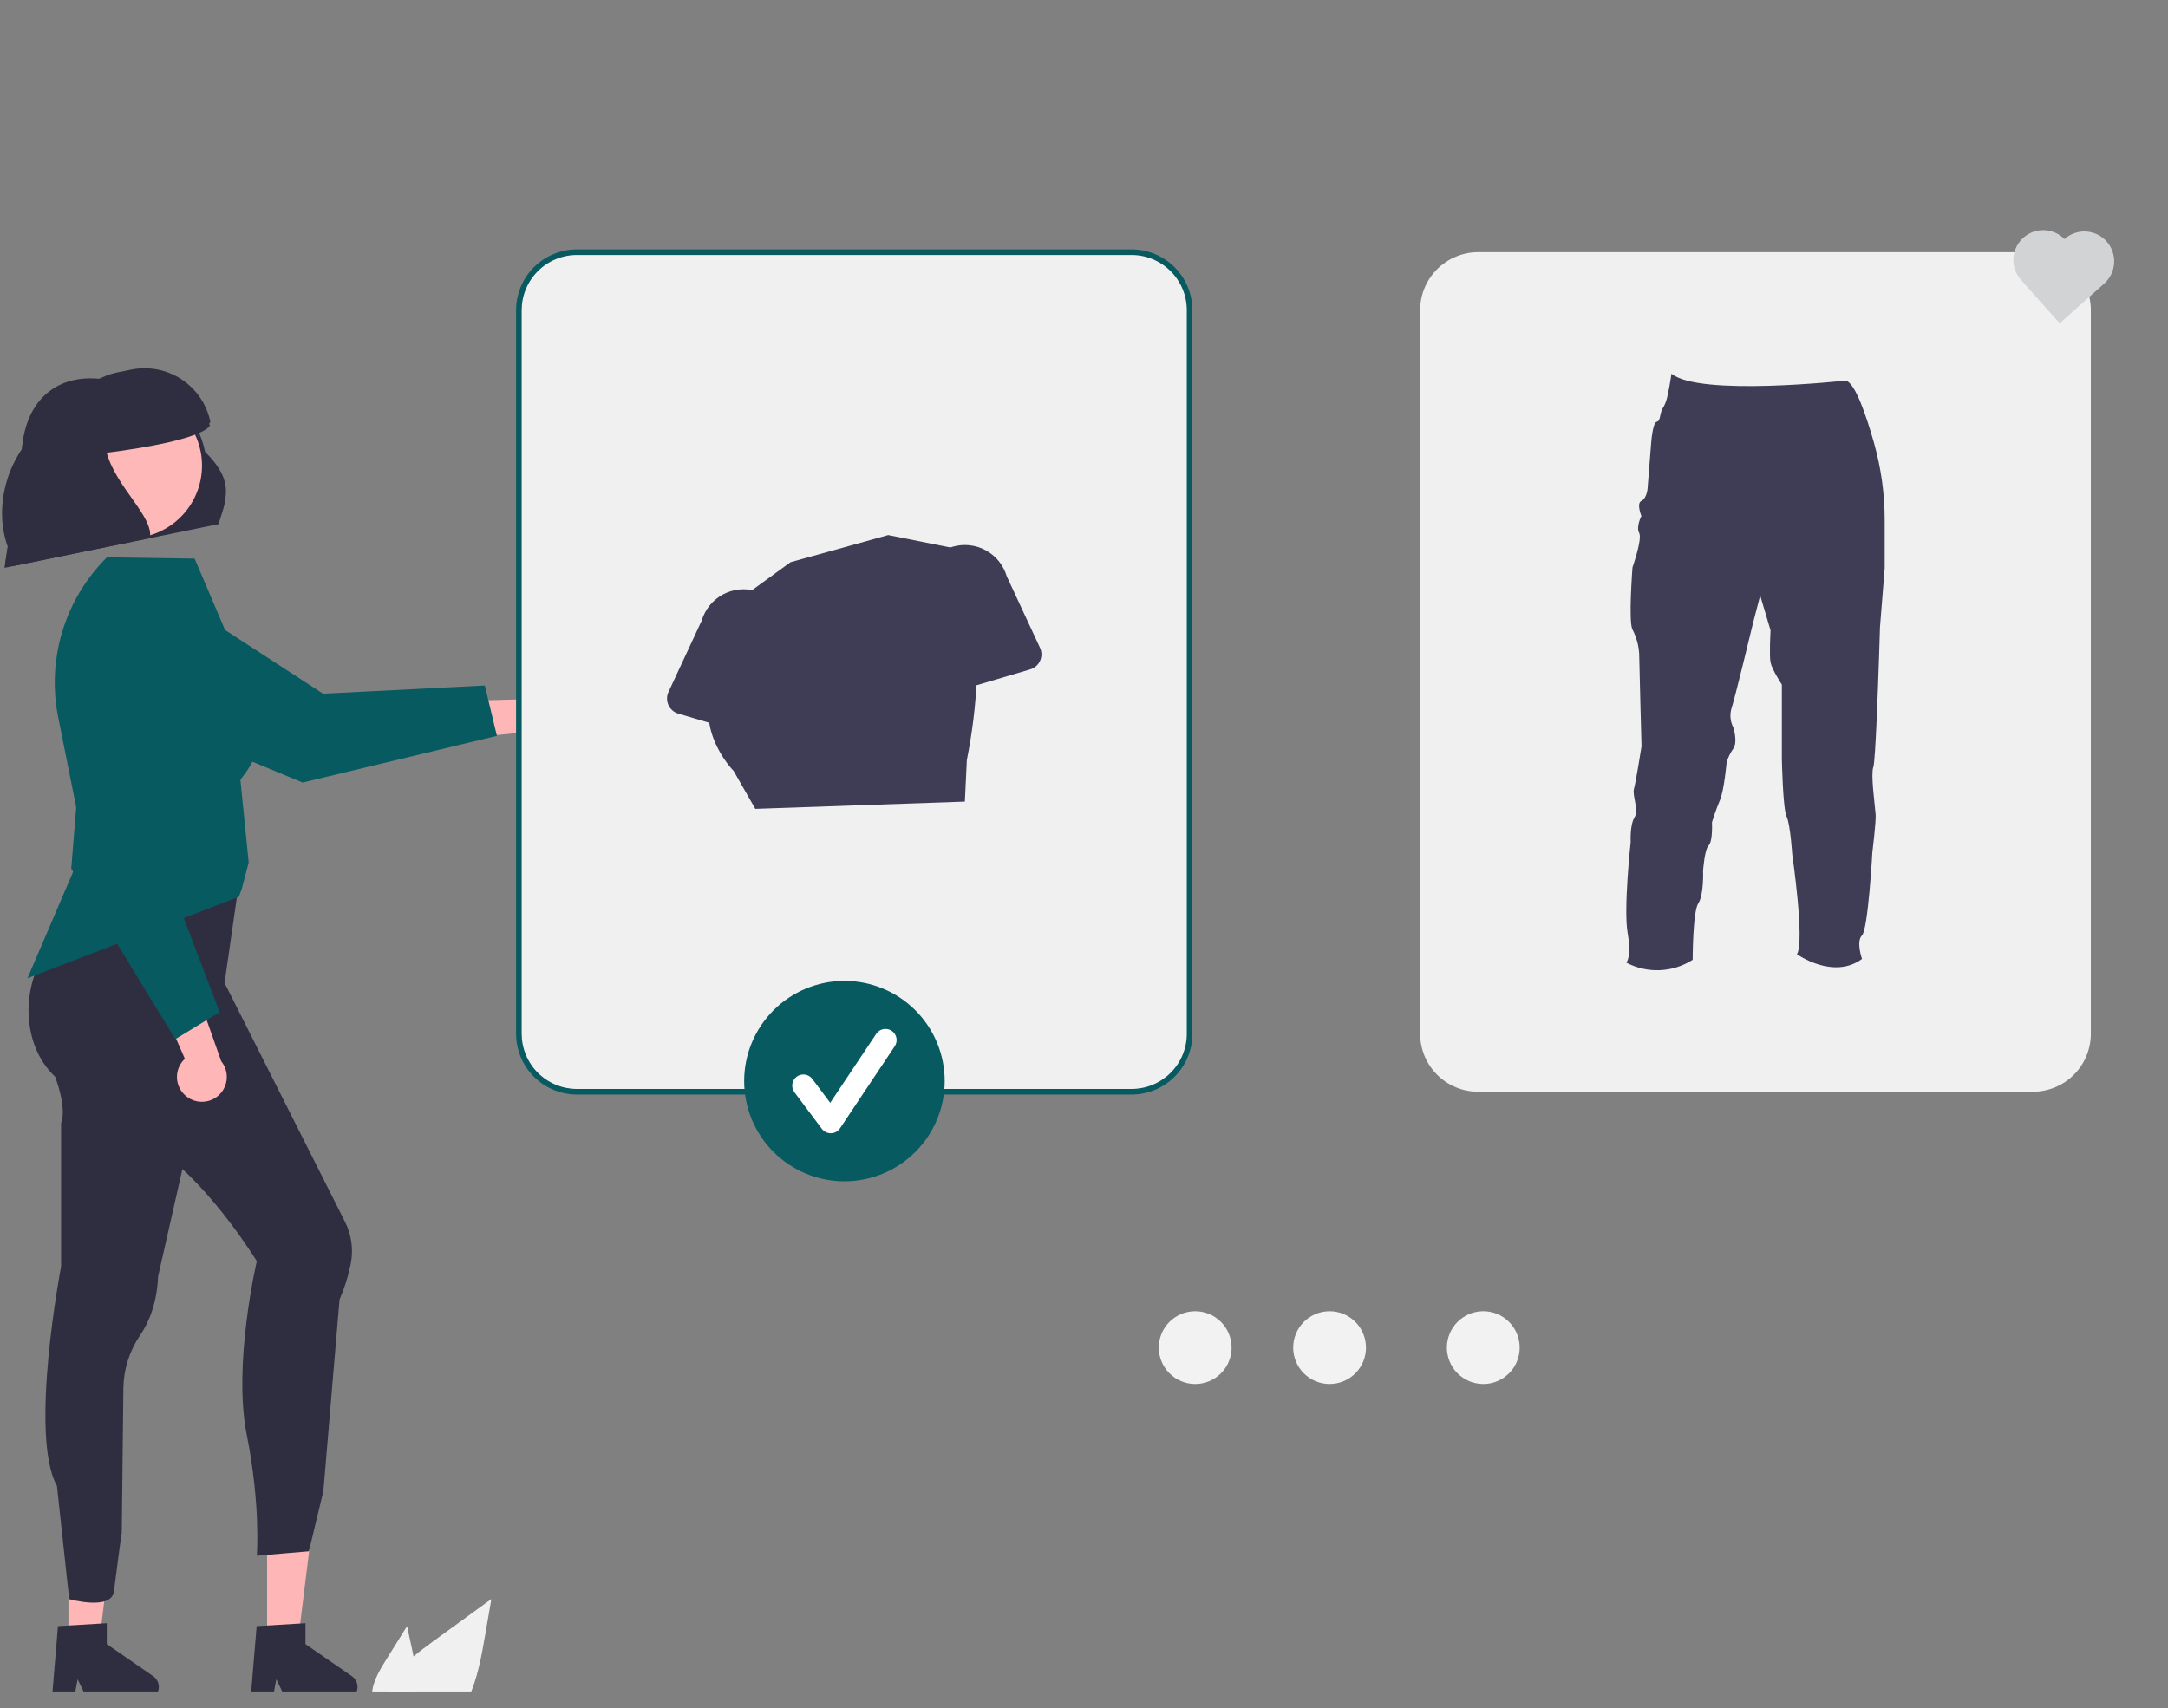 <svg xmlns="http://www.w3.org/2000/svg" xmlns:xlink="http://www.w3.org/1999/xlink" width="821" zoomAndPan="magnify" viewBox="0 0 615.75 485.25" height="647" preserveAspectRatio="xMidYMid meet" version="1.0"><rect x="0" y="0" width="615.75" height="485.25" fill="#808080" stroke="none"/><defs><clipPath id="0984c5cafe"><path d="M 71 461 L 102 461 L 102 480.508 L 71 480.508 Z M 71 461 " clip-rule="nonzero"/></clipPath><clipPath id="e3d196668b"><path d="M 14 461 L 46 461 L 46 480.508 L 14 480.508 Z M 14 461 " clip-rule="nonzero"/></clipPath><clipPath id="75cc100782"><path d="M 0.352 104 L 60 104 L 60 160 L 0.352 160 Z M 0.352 104 " clip-rule="nonzero"/></clipPath><clipPath id="d06b44cef0"><path d="M 0.352 105 L 60 105 L 60 161 L 0.352 161 Z M 0.352 105 " clip-rule="nonzero"/></clipPath><clipPath id="0f333ac1fb"><path d="M 108 454 L 140 454 L 140 480.508 L 108 480.508 Z M 108 454 " clip-rule="nonzero"/></clipPath><clipPath id="06d90fee34"><path d="M 105 461 L 119 461 L 119 480.508 L 105 480.508 Z M 105 461 " clip-rule="nonzero"/></clipPath></defs><path fill="#ffb6b6" d="M 157.695 210.984 C 157.273 211.281 156.824 211.523 156.352 211.723 C 155.875 211.918 155.387 212.062 154.879 212.152 C 154.375 212.242 153.863 212.273 153.352 212.25 C 152.836 212.23 152.332 212.152 151.836 212.02 C 151.34 211.883 150.863 211.699 150.406 211.461 C 149.953 211.223 149.527 210.941 149.133 210.609 C 148.738 210.277 148.387 209.91 148.074 209.5 C 147.762 209.094 147.496 208.656 147.281 208.191 L 122.418 210.707 L 128.441 199.203 L 151.125 198.578 C 151.527 198.422 151.938 198.305 152.359 198.227 C 152.781 198.148 153.207 198.105 153.633 198.102 C 154.062 198.102 154.488 198.137 154.91 198.211 C 155.336 198.289 155.746 198.398 156.148 198.551 C 156.551 198.699 156.934 198.887 157.305 199.105 C 157.672 199.328 158.016 199.578 158.34 199.859 C 158.66 200.145 158.957 200.453 159.223 200.789 C 159.488 201.129 159.723 201.484 159.922 201.863 C 160.121 202.242 160.289 202.637 160.418 203.047 C 160.547 203.457 160.637 203.875 160.691 204.301 C 160.742 204.727 160.758 205.152 160.73 205.578 C 160.707 206.008 160.645 206.43 160.543 206.848 C 160.441 207.266 160.301 207.668 160.125 208.059 C 159.949 208.453 159.742 208.824 159.496 209.176 C 159.254 209.531 158.98 209.859 158.68 210.164 C 158.375 210.465 158.047 210.742 157.695 210.984 Z M 157.695 210.984 " fill-opacity="1" fill-rule="nonzero"/><path fill="#065a60" d="M 85.957 222.305 L 31.176 199.609 C 30.641 199.387 30.117 199.141 29.605 198.863 C 29.094 198.59 28.598 198.293 28.113 197.969 C 27.633 197.648 27.164 197.301 26.719 196.934 C 26.27 196.562 25.84 196.176 25.43 195.766 C 25.02 195.352 24.629 194.922 24.262 194.477 C 23.895 194.027 23.551 193.559 23.227 193.078 C 22.906 192.594 22.605 192.098 22.332 191.586 C 22.059 191.074 21.812 190.551 21.59 190.016 C 21.367 189.477 21.172 188.934 21.004 188.375 C 20.836 187.82 20.695 187.258 20.582 186.691 C 20.469 186.121 20.383 185.547 20.324 184.969 C 20.27 184.395 20.242 183.812 20.238 183.234 C 20.238 182.652 20.27 182.074 20.324 181.496 C 20.383 180.918 20.465 180.348 20.578 179.777 C 20.691 179.207 20.832 178.645 21 178.09 C 21.168 177.535 21.363 176.988 21.586 176.453 C 21.832 175.852 22.113 175.27 22.426 174.703 C 22.738 174.133 23.082 173.582 23.453 173.055 C 23.824 172.523 24.227 172.012 24.656 171.527 C 25.082 171.039 25.539 170.578 26.016 170.141 C 26.496 169.703 27 169.297 27.523 168.914 C 28.047 168.531 28.59 168.18 29.152 167.855 C 29.715 167.535 30.293 167.246 30.891 166.984 C 31.484 166.727 32.09 166.5 32.711 166.309 C 33.332 166.117 33.957 165.961 34.594 165.836 C 35.23 165.715 35.875 165.625 36.52 165.574 C 37.168 165.52 37.812 165.504 38.461 165.52 C 39.109 165.539 39.758 165.594 40.398 165.684 C 41.043 165.77 41.676 165.895 42.305 166.055 C 42.934 166.215 43.551 166.406 44.16 166.633 C 44.77 166.859 45.363 167.117 45.941 167.41 C 46.52 167.703 47.082 168.023 47.625 168.379 L 91.762 197.066 L 137.699 194.742 L 141.137 209.043 Z M 85.957 222.305 " fill-opacity="1" fill-rule="nonzero"/><path fill="#ffb6b6" d="M 75.863 466.273 L 84.637 466.273 L 88.809 432.453 L 75.863 432.453 Z M 75.863 466.273 " fill-opacity="1" fill-rule="nonzero"/><g clip-path="url(#0984c5cafe)"><path fill="#2f2e41" d="M 72.895 461.949 L 86.758 461.121 L 86.758 467.059 L 99.941 476.16 C 100.266 476.387 100.551 476.656 100.789 476.969 C 101.027 477.285 101.211 477.629 101.34 478.004 C 101.469 478.379 101.535 478.762 101.543 479.156 C 101.551 479.555 101.492 479.938 101.375 480.316 C 101.258 480.695 101.082 481.043 100.855 481.367 C 100.625 481.688 100.352 481.965 100.031 482.199 C 99.715 482.434 99.367 482.613 98.988 482.738 C 98.613 482.859 98.227 482.922 97.832 482.922 L 81.324 482.922 L 78.48 477.047 L 77.371 482.922 L 71.145 482.922 Z M 72.895 461.949 " fill-opacity="1" fill-rule="nonzero"/></g><path fill="#ffb6b6" d="M 19.434 466.273 L 28.207 466.273 L 32.379 432.453 L 19.434 432.453 Z M 19.434 466.273 " fill-opacity="1" fill-rule="nonzero"/><g clip-path="url(#e3d196668b)"><path fill="#2f2e41" d="M 16.465 461.949 L 30.328 461.121 L 30.328 467.059 L 43.512 476.16 C 43.836 476.387 44.117 476.656 44.359 476.969 C 44.598 477.285 44.781 477.629 44.91 478.004 C 45.039 478.379 45.105 478.762 45.113 479.156 C 45.117 479.555 45.062 479.938 44.945 480.316 C 44.828 480.695 44.652 481.043 44.426 481.367 C 44.195 481.688 43.922 481.965 43.602 482.199 C 43.281 482.434 42.938 482.613 42.559 482.738 C 42.184 482.859 41.797 482.922 41.402 482.922 L 24.895 482.922 L 22.051 477.047 L 20.941 482.922 L 14.715 482.922 Z M 16.465 461.949 " fill-opacity="1" fill-rule="nonzero"/></g><path fill="#2f2e41" d="M 63.773 279.23 L 97.969 347.055 C 98.906 348.906 99.516 350.863 99.797 352.918 C 100.078 354.977 100.02 357.023 99.613 359.059 C 98.918 362.551 97.855 365.926 96.434 369.188 L 91.844 423.613 L 87.734 440.688 L 72.941 441.945 C 72.941 441.945 74.086 427.637 70.078 407.57 C 66.07 387.504 72.941 358.281 72.941 358.281 C 72.941 358.281 60.336 337.656 46.008 327.336 C 31.676 317.02 63.773 279.23 63.773 279.23 Z M 63.773 279.23 " fill-opacity="1" fill-rule="nonzero"/><path fill="#2f2e41" d="M 27.098 248.574 C 27.098 248.574 20.004 261.145 14.762 267.91 C 13.562 269.43 12.516 271.047 11.621 272.762 C 10.723 274.477 9.996 276.258 9.434 278.109 C 8.871 279.961 8.488 281.848 8.281 283.773 C 8.074 285.695 8.047 287.621 8.203 289.551 C 8.711 295.117 10.668 301.117 15.637 305.871 C 15.637 305.871 19.074 314.465 17.355 319.055 L 17.355 359.75 C 17.355 359.75 8.156 407.805 16.18 422.129 L 19.645 454.285 C 19.645 454.285 31.805 457.695 32.379 451.973 C 32.379 451.973 33.969 439.395 34.582 435.379 L 35.043 394.254 C 35.09 391.582 35.52 388.973 36.332 386.426 C 37.145 383.883 38.305 381.504 39.812 379.301 C 42.199 375.793 44.586 370.348 44.902 362.605 L 63.773 279.23 L 67.973 250.109 Z M 27.098 248.574 " fill-opacity="1" fill-rule="nonzero"/><path fill="#065a60" d="M 16.535 203.781 L 23.871 240.445 L 7.801 277.902 L 67.832 254.766 L 68.648 252.555 L 70.633 245.027 L 68.281 221.582 C 69.105 219.859 80.871 208.992 68.566 189.887 L 55.277 158.695 L 30.379 158.316 L 30.273 158.422 C 28.816 159.875 27.453 161.414 26.188 163.039 C 24.918 164.66 23.754 166.355 22.695 168.121 C 21.637 169.887 20.688 171.711 19.852 173.594 C 19.02 175.477 18.305 177.406 17.707 179.375 C 17.109 181.348 16.637 183.348 16.285 185.379 C 15.934 187.406 15.711 189.449 15.609 191.508 C 15.512 193.566 15.539 195.621 15.695 197.672 C 15.848 199.727 16.129 201.766 16.535 203.781 Z M 16.535 203.781 " fill-opacity="1" fill-rule="nonzero"/><path fill="#ffb6b6" d="M 53.043 311.547 C 52.633 311.238 52.262 310.887 51.93 310.496 C 51.598 310.105 51.309 309.684 51.07 309.227 C 50.828 308.773 50.641 308.301 50.504 307.805 C 50.367 307.309 50.285 306.805 50.262 306.289 C 50.234 305.777 50.266 305.266 50.352 304.762 C 50.438 304.254 50.578 303.762 50.773 303.289 C 50.965 302.812 51.211 302.363 51.5 301.941 C 51.793 301.516 52.129 301.133 52.508 300.781 L 42.473 277.902 L 55.273 280.098 L 62.836 301.488 C 63.105 301.82 63.344 302.176 63.551 302.551 C 63.754 302.93 63.926 303.32 64.059 303.727 C 64.195 304.137 64.289 304.551 64.348 304.977 C 64.406 305.402 64.426 305.828 64.406 306.258 C 64.387 306.688 64.328 307.109 64.23 307.527 C 64.137 307.945 64.004 308.352 63.832 308.746 C 63.66 309.137 63.457 309.512 63.219 309.871 C 62.98 310.227 62.711 310.559 62.41 310.867 C 62.113 311.172 61.785 311.449 61.438 311.699 C 61.086 311.949 60.719 312.164 60.328 312.344 C 59.941 312.523 59.539 312.668 59.121 312.777 C 58.707 312.887 58.285 312.953 57.855 312.984 C 57.43 313.016 57.004 313.008 56.574 312.961 C 56.148 312.918 55.73 312.832 55.32 312.707 C 54.906 312.586 54.512 312.426 54.129 312.23 C 53.746 312.035 53.387 311.809 53.043 311.547 Z M 53.043 311.547 " fill-opacity="1" fill-rule="nonzero"/><path fill="#065a60" d="M 20.234 246.773 L 25.008 187.684 C 25.059 187.105 25.133 186.531 25.234 185.961 C 25.34 185.391 25.473 184.824 25.629 184.266 C 25.789 183.707 25.977 183.16 26.188 182.621 C 26.402 182.082 26.641 181.551 26.906 181.035 C 27.172 180.52 27.461 180.016 27.773 179.531 C 28.09 179.043 28.426 178.57 28.785 178.117 C 29.148 177.66 29.527 177.223 29.934 176.809 C 30.336 176.391 30.758 175.992 31.199 175.617 C 31.641 175.242 32.102 174.887 32.578 174.555 C 33.055 174.227 33.547 173.918 34.055 173.637 C 34.562 173.355 35.082 173.098 35.613 172.863 C 36.145 172.633 36.688 172.43 37.238 172.25 C 37.793 172.07 38.352 171.922 38.918 171.797 C 39.484 171.672 40.059 171.578 40.633 171.512 C 41.211 171.441 41.789 171.402 42.371 171.395 C 42.949 171.383 43.527 171.398 44.109 171.445 C 44.754 171.5 45.395 171.586 46.031 171.707 C 46.668 171.832 47.297 171.988 47.918 172.18 C 48.539 172.371 49.145 172.598 49.738 172.855 C 50.336 173.113 50.914 173.402 51.477 173.723 C 52.039 174.047 52.582 174.398 53.109 174.777 C 53.633 175.16 54.137 175.57 54.613 176.008 C 55.094 176.441 55.547 176.902 55.977 177.391 C 56.406 177.879 56.809 178.387 57.18 178.914 C 57.555 179.445 57.898 179.996 58.211 180.562 C 58.523 181.133 58.805 181.715 59.051 182.312 C 59.301 182.914 59.516 183.523 59.699 184.145 C 59.879 184.77 60.027 185.398 60.141 186.039 C 60.25 186.676 60.328 187.32 60.371 187.965 C 60.414 188.613 60.418 189.262 60.391 189.906 C 60.359 190.555 60.297 191.199 60.195 191.84 C 60.098 192.48 59.961 193.113 59.793 193.742 L 46.043 244.547 L 62.367 287.535 L 49.809 295.199 Z M 20.234 246.773 " fill-opacity="1" fill-rule="nonzero"/><path fill="#2f2e41" d="M 1.445 160.203 L 62.215 147.781 C 63.891 142.199 67.094 137.074 58.246 128.359 C 58.074 127.531 57.867 126.715 57.617 125.906 C 57.371 125.098 57.086 124.301 56.762 123.52 C 56.434 122.738 56.074 121.977 55.676 121.23 C 55.277 120.484 54.848 119.758 54.379 119.055 C 53.91 118.348 53.41 117.668 52.879 117.012 C 52.348 116.355 51.781 115.723 51.191 115.121 C 50.598 114.52 49.977 113.945 49.328 113.402 C 48.68 112.859 48.008 112.348 47.309 111.871 C 46.613 111.391 45.895 110.949 45.152 110.539 C 44.414 110.129 43.656 109.754 42.879 109.418 C 42.102 109.082 41.312 108.781 40.508 108.52 C 39.703 108.262 38.887 108.039 38.062 107.855 C 37.238 107.672 36.402 107.531 35.562 107.426 C 34.727 107.324 33.883 107.262 33.035 107.242 C 32.191 107.219 31.348 107.238 30.504 107.297 C 29.66 107.355 28.82 107.453 27.984 107.594 C 14.035 106.355 6.199 116.266 6.242 129.566 Z M 1.445 160.203 " fill-opacity="1" fill-rule="nonzero"/><path fill="#ffb8b8" d="M 57.539 131.156 C 57.539 131.836 57.508 132.508 57.441 133.184 C 57.375 133.855 57.273 134.523 57.141 135.188 C 57.012 135.852 56.848 136.504 56.648 137.152 C 56.453 137.801 56.227 138.438 55.965 139.059 C 55.707 139.684 55.418 140.297 55.102 140.891 C 54.781 141.488 54.434 142.07 54.059 142.629 C 53.684 143.191 53.281 143.734 52.852 144.258 C 52.422 144.781 51.969 145.281 51.488 145.762 C 51.012 146.238 50.508 146.691 49.988 147.121 C 49.465 147.551 48.922 147.953 48.359 148.328 C 47.797 148.703 47.215 149.051 46.621 149.371 C 46.023 149.688 45.414 149.977 44.789 150.238 C 44.164 150.496 43.527 150.723 42.879 150.918 C 42.23 151.117 41.574 151.281 40.91 151.41 C 40.25 151.543 39.582 151.645 38.906 151.711 C 38.234 151.777 37.559 151.809 36.883 151.809 C 36.207 151.809 35.531 151.777 34.859 151.711 C 34.184 151.645 33.516 151.543 32.852 151.41 C 32.188 151.281 31.531 151.117 30.887 150.918 C 30.238 150.723 29.602 150.496 28.977 150.238 C 28.352 149.977 27.742 149.688 27.145 149.371 C 26.547 149.051 25.969 148.703 25.406 148.328 C 24.844 147.953 24.301 147.551 23.777 147.121 C 23.254 146.691 22.754 146.238 22.277 145.762 C 21.797 145.281 21.344 144.781 20.914 144.258 C 20.484 143.734 20.082 143.191 19.707 142.629 C 19.332 142.07 18.984 141.488 18.664 140.891 C 18.344 140.297 18.055 139.684 17.797 139.059 C 17.539 138.438 17.312 137.801 17.113 137.152 C 16.918 136.504 16.754 135.852 16.621 135.188 C 16.488 134.523 16.391 133.855 16.324 133.184 C 16.258 132.508 16.227 131.836 16.227 131.156 C 16.227 130.48 16.258 129.805 16.324 129.133 C 16.391 128.461 16.488 127.793 16.621 127.129 C 16.754 126.465 16.918 125.809 17.113 125.164 C 17.312 124.516 17.539 123.879 17.797 123.254 C 18.055 122.629 18.344 122.02 18.664 121.422 C 18.984 120.828 19.332 120.246 19.707 119.684 C 20.082 119.121 20.484 118.578 20.914 118.055 C 21.344 117.535 21.797 117.035 22.277 116.555 C 22.754 116.078 23.254 115.625 23.777 115.195 C 24.301 114.766 24.844 114.363 25.406 113.988 C 25.969 113.609 26.547 113.262 27.145 112.945 C 27.742 112.625 28.352 112.336 28.977 112.078 C 29.602 111.82 30.238 111.594 30.887 111.395 C 31.531 111.199 32.188 111.035 32.852 110.902 C 33.516 110.77 34.184 110.672 34.859 110.605 C 35.531 110.539 36.207 110.508 36.883 110.508 C 37.559 110.508 38.234 110.539 38.906 110.605 C 39.582 110.672 40.25 110.77 40.91 110.902 C 41.574 111.035 42.23 111.199 42.879 111.395 C 43.527 111.594 44.164 111.82 44.789 112.078 C 45.414 112.336 46.023 112.625 46.621 112.945 C 47.215 113.262 47.797 113.609 48.359 113.988 C 48.922 114.363 49.465 114.766 49.988 115.195 C 50.508 115.625 51.012 116.078 51.488 116.555 C 51.969 117.035 52.422 117.535 52.852 118.055 C 53.281 118.578 53.684 119.121 54.059 119.684 C 54.434 120.246 54.781 120.828 55.102 121.422 C 55.418 122.02 55.707 122.629 55.965 123.254 C 56.227 123.879 56.453 124.516 56.648 125.164 C 56.848 125.809 57.012 126.465 57.141 127.129 C 57.273 127.793 57.375 128.461 57.441 129.133 C 57.508 129.805 57.539 130.48 57.539 131.156 Z M 57.539 131.156 " fill-opacity="1" fill-rule="nonzero"/><g clip-path="url(#75cc100782)"><path fill="#2f2e41" d="M 21.309 113.879 C 22.703 111.793 24.441 110.051 26.527 108.652 C 28.609 107.254 30.879 106.305 33.34 105.805 L 37.234 105.008 C 37.848 104.883 38.465 104.789 39.086 104.727 C 39.707 104.66 40.332 104.625 40.957 104.625 C 41.582 104.621 42.207 104.648 42.828 104.707 C 43.449 104.762 44.07 104.852 44.684 104.969 C 45.297 105.09 45.902 105.238 46.5 105.414 C 47.102 105.594 47.691 105.801 48.27 106.035 C 48.848 106.273 49.414 106.535 49.965 106.828 C 50.52 107.121 51.055 107.438 51.578 107.781 C 52.098 108.125 52.602 108.496 53.086 108.891 C 53.574 109.285 54.039 109.699 54.48 110.141 C 54.926 110.578 55.348 111.039 55.746 111.52 C 56.145 112 56.52 112.5 56.871 113.02 C 57.223 113.535 57.543 114.07 57.844 114.621 C 58.141 115.168 58.41 115.73 58.652 116.309 C 58.895 116.883 59.109 117.469 59.293 118.066 C 59.477 118.664 59.633 119.27 59.758 119.883 C 56.957 123.527 40.363 126.285 30.469 127.492 C 33.238 137.484 43.891 145.684 42.738 151.762 L 3.781 159.723 L 2.988 155.828 C -3.848 139.398 5.684 122.578 21.309 113.879 Z M 21.309 113.879 " fill-opacity="1" fill-rule="nonzero"/></g><path fill="#2f2e41" d="M 1.277 161.312 L 62.047 148.891 C 63.723 143.312 66.926 138.188 58.078 129.473 C 57.906 128.645 57.699 127.824 57.449 127.016 C 57.203 126.207 56.914 125.414 56.59 124.633 C 56.266 123.852 55.906 123.086 55.508 122.34 C 55.109 121.594 54.68 120.871 54.211 120.164 C 53.742 119.461 53.242 118.777 52.711 118.121 C 52.176 117.465 51.613 116.836 51.02 116.234 C 50.43 115.629 49.809 115.059 49.16 114.516 C 48.512 113.973 47.836 113.461 47.141 112.98 C 46.441 112.504 45.723 112.059 44.984 111.648 C 44.242 111.238 43.484 110.867 42.711 110.531 C 41.934 110.191 41.145 109.895 40.34 109.633 C 39.535 109.371 38.719 109.148 37.895 108.969 C 37.066 108.785 36.234 108.641 35.395 108.539 C 34.555 108.438 33.715 108.375 32.867 108.352 C 32.023 108.328 31.176 108.348 30.332 108.406 C 29.488 108.469 28.652 108.566 27.816 108.707 C 13.867 107.465 6.031 117.375 6.07 130.68 Z M 1.277 161.312 " fill-opacity="1" fill-rule="nonzero"/><path fill="#ffb8b8" d="M 57.371 132.27 C 57.371 132.945 57.336 133.621 57.27 134.293 C 57.203 134.965 57.105 135.633 56.973 136.297 C 56.84 136.961 56.676 137.617 56.48 138.266 C 56.285 138.91 56.059 139.547 55.797 140.172 C 55.539 140.797 55.25 141.406 54.93 142.004 C 54.613 142.602 54.266 143.18 53.891 143.742 C 53.512 144.305 53.109 144.848 52.68 145.371 C 52.254 145.895 51.797 146.395 51.32 146.871 C 50.84 147.352 50.34 147.805 49.816 148.234 C 49.297 148.66 48.754 149.062 48.191 149.441 C 47.629 149.816 47.047 150.164 46.449 150.48 C 45.855 150.801 45.242 151.09 44.617 151.348 C 43.992 151.605 43.355 151.836 42.711 152.031 C 42.062 152.227 41.406 152.391 40.742 152.523 C 40.078 152.656 39.41 152.754 38.738 152.82 C 38.066 152.887 37.391 152.922 36.715 152.922 C 36.035 152.922 35.363 152.887 34.688 152.82 C 34.016 152.754 33.348 152.656 32.684 152.523 C 32.02 152.391 31.363 152.227 30.719 152.031 C 30.07 151.836 29.434 151.605 28.809 151.348 C 28.184 151.09 27.574 150.801 26.977 150.48 C 26.379 150.164 25.801 149.816 25.238 149.441 C 24.676 149.062 24.133 148.66 23.609 148.234 C 23.086 147.805 22.586 147.352 22.105 146.871 C 21.629 146.395 21.176 145.895 20.746 145.371 C 20.316 144.848 19.914 144.305 19.539 143.742 C 19.164 143.18 18.816 142.602 18.496 142.004 C 18.176 141.406 17.887 140.797 17.629 140.172 C 17.371 139.547 17.141 138.91 16.945 138.266 C 16.75 137.617 16.586 136.961 16.453 136.297 C 16.32 135.633 16.223 134.965 16.156 134.293 C 16.09 133.621 16.059 132.945 16.059 132.27 C 16.059 131.594 16.09 130.918 16.156 130.246 C 16.223 129.57 16.32 128.902 16.453 128.238 C 16.586 127.578 16.75 126.922 16.945 126.273 C 17.141 125.629 17.371 124.992 17.629 124.367 C 17.887 123.742 18.176 123.129 18.496 122.535 C 18.816 121.938 19.164 121.359 19.539 120.797 C 19.914 120.234 20.316 119.691 20.746 119.168 C 21.176 118.645 21.629 118.145 22.105 117.668 C 22.586 117.188 23.086 116.734 23.609 116.305 C 24.133 115.875 24.676 115.473 25.238 115.098 C 25.801 114.723 26.379 114.375 26.977 114.055 C 27.574 113.738 28.184 113.449 28.809 113.191 C 29.434 112.93 30.07 112.703 30.719 112.508 C 31.363 112.312 32.02 112.148 32.684 112.016 C 33.348 111.883 34.016 111.785 34.688 111.719 C 35.363 111.652 36.035 111.617 36.715 111.617 C 37.391 111.617 38.066 111.652 38.738 111.719 C 39.41 111.785 40.078 111.883 40.742 112.016 C 41.406 112.148 42.062 112.312 42.711 112.508 C 43.355 112.703 43.992 112.93 44.617 113.191 C 45.242 113.449 45.855 113.738 46.449 114.055 C 47.047 114.375 47.629 114.723 48.191 115.098 C 48.754 115.473 49.297 115.875 49.816 116.305 C 50.34 116.734 50.84 117.188 51.32 117.668 C 51.797 118.145 52.254 118.645 52.68 119.168 C 53.109 119.691 53.512 120.234 53.891 120.797 C 54.266 121.359 54.613 121.938 54.93 122.535 C 55.25 123.129 55.539 123.742 55.797 124.367 C 56.059 124.992 56.285 125.629 56.48 126.273 C 56.676 126.922 56.84 127.578 56.973 128.238 C 57.105 128.902 57.203 129.57 57.27 130.246 C 57.336 130.918 57.371 131.594 57.371 132.27 Z M 57.371 132.27 " fill-opacity="1" fill-rule="nonzero"/><g clip-path="url(#d06b44cef0)"><path fill="#2f2e41" d="M 21.141 114.992 C 22.535 112.906 24.273 111.164 26.355 109.766 C 28.441 108.367 30.711 107.418 33.172 106.918 L 37.066 106.121 C 37.68 105.996 38.297 105.902 38.918 105.836 C 39.539 105.773 40.164 105.738 40.789 105.734 C 41.414 105.73 42.039 105.758 42.66 105.816 C 43.281 105.875 43.898 105.961 44.516 106.082 C 45.129 106.199 45.734 106.348 46.332 106.527 C 46.934 106.703 47.52 106.914 48.102 107.148 C 48.68 107.383 49.246 107.648 49.797 107.941 C 50.352 108.23 50.887 108.551 51.41 108.895 C 51.93 109.238 52.434 109.605 52.918 110 C 53.406 110.395 53.871 110.812 54.312 111.25 C 54.758 111.691 55.18 112.152 55.578 112.633 C 55.977 113.113 56.352 113.613 56.703 114.129 C 57.051 114.648 57.375 115.18 57.676 115.73 C 57.973 116.281 58.242 116.844 58.484 117.418 C 58.727 117.996 58.938 118.582 59.125 119.18 C 59.309 119.777 59.465 120.379 59.59 120.992 C 56.789 124.637 40.195 127.398 30.301 128.602 C 33.07 138.594 43.723 146.797 42.57 152.871 L 3.613 160.836 L 2.816 156.941 C -4.016 140.508 5.516 123.691 21.141 114.992 Z M 21.141 114.992 " fill-opacity="1" fill-rule="nonzero"/></g><path fill="#f0f0f0" d="M 321.402 310.145 L 163.84 310.145 C 163.301 310.145 162.762 310.117 162.227 310.066 C 161.691 310.012 161.156 309.934 160.629 309.824 C 160.098 309.719 159.578 309.59 159.062 309.434 C 158.547 309.277 158.039 309.094 157.539 308.887 C 157.043 308.68 156.555 308.449 156.082 308.195 C 155.605 307.941 155.145 307.664 154.695 307.367 C 154.246 307.066 153.816 306.746 153.398 306.402 C 152.98 306.062 152.582 305.699 152.203 305.32 C 151.82 304.938 151.457 304.539 151.117 304.121 C 150.773 303.707 150.453 303.273 150.152 302.824 C 149.855 302.379 149.578 301.914 149.324 301.441 C 149.07 300.965 148.84 300.477 148.633 299.98 C 148.426 299.484 148.242 298.977 148.086 298.461 C 147.93 297.945 147.797 297.422 147.691 296.895 C 147.586 296.367 147.508 295.832 147.453 295.297 C 147.402 294.762 147.375 294.223 147.375 293.684 L 147.375 88.102 C 147.375 87.562 147.402 87.027 147.453 86.488 C 147.508 85.953 147.586 85.422 147.691 84.891 C 147.797 84.363 147.93 83.844 148.086 83.328 C 148.242 82.812 148.426 82.305 148.633 81.805 C 148.84 81.309 149.07 80.82 149.324 80.348 C 149.578 79.871 149.855 79.41 150.152 78.961 C 150.453 78.516 150.773 78.082 151.117 77.664 C 151.457 77.25 151.82 76.848 152.203 76.469 C 152.582 76.086 152.98 75.727 153.398 75.383 C 153.816 75.043 154.246 74.723 154.695 74.422 C 155.145 74.121 155.605 73.844 156.082 73.59 C 156.555 73.336 157.043 73.105 157.543 72.898 C 158.039 72.691 158.547 72.512 159.062 72.355 C 159.578 72.199 160.102 72.066 160.629 71.961 C 161.156 71.855 161.691 71.777 162.227 71.723 C 162.762 71.668 163.301 71.641 163.84 71.641 L 321.402 71.641 C 321.941 71.641 322.477 71.668 323.016 71.723 C 323.551 71.777 324.082 71.855 324.613 71.961 C 325.141 72.066 325.664 72.199 326.18 72.355 C 326.695 72.512 327.199 72.691 327.699 72.898 C 328.195 73.105 328.684 73.336 329.16 73.59 C 329.633 73.844 330.098 74.121 330.543 74.422 C 330.992 74.723 331.426 75.043 331.84 75.383 C 332.258 75.727 332.656 76.086 333.039 76.469 C 333.418 76.848 333.781 77.25 334.125 77.664 C 334.465 78.082 334.785 78.516 335.086 78.961 C 335.387 79.41 335.664 79.871 335.918 80.348 C 336.172 80.82 336.402 81.309 336.609 81.805 C 336.816 82.305 336.996 82.812 337.152 83.328 C 337.309 83.844 337.441 84.363 337.547 84.891 C 337.652 85.422 337.73 85.953 337.785 86.488 C 337.84 87.027 337.867 87.562 337.867 88.102 L 337.867 293.684 C 337.867 294.223 337.84 294.762 337.785 295.297 C 337.73 295.832 337.652 296.367 337.547 296.895 C 337.441 297.422 337.309 297.945 337.152 298.461 C 336.996 298.977 336.816 299.484 336.609 299.98 C 336.402 300.477 336.172 300.965 335.918 301.441 C 335.664 301.914 335.387 302.379 335.086 302.824 C 334.785 303.273 334.465 303.707 334.125 304.121 C 333.781 304.539 333.418 304.938 333.039 305.32 C 332.656 305.699 332.258 306.062 331.84 306.402 C 331.426 306.746 330.992 307.066 330.543 307.367 C 330.098 307.664 329.633 307.941 329.16 308.195 C 328.684 308.449 328.195 308.68 327.699 308.887 C 327.199 309.094 326.695 309.277 326.18 309.434 C 325.664 309.59 325.141 309.719 324.613 309.824 C 324.082 309.934 323.551 310.012 323.016 310.066 C 322.477 310.117 321.941 310.145 321.402 310.145 Z M 321.402 310.145 " fill-opacity="1" fill-rule="nonzero"/><path fill="#065a60" d="M 321.402 310.941 L 163.84 310.941 C 163.273 310.941 162.711 310.91 162.148 310.855 C 161.586 310.801 161.027 310.715 160.473 310.605 C 159.918 310.496 159.371 310.355 158.832 310.191 C 158.289 310.027 157.758 309.836 157.238 309.621 C 156.715 309.406 156.203 309.164 155.707 308.898 C 155.207 308.629 154.723 308.34 154.254 308.027 C 153.785 307.711 153.332 307.375 152.895 307.016 C 152.457 306.66 152.039 306.281 151.641 305.879 C 151.238 305.48 150.859 305.062 150.504 304.625 C 150.145 304.188 149.809 303.734 149.492 303.266 C 149.18 302.797 148.891 302.312 148.621 301.812 C 148.355 301.316 148.113 300.805 147.898 300.285 C 147.68 299.762 147.492 299.23 147.324 298.691 C 147.16 298.148 147.023 297.602 146.914 297.051 C 146.801 296.496 146.719 295.938 146.664 295.375 C 146.605 294.812 146.578 294.25 146.578 293.684 L 146.578 88.102 C 146.578 87.539 146.605 86.973 146.664 86.41 C 146.719 85.852 146.801 85.293 146.914 84.738 C 147.023 84.184 147.16 83.637 147.324 83.098 C 147.492 82.555 147.68 82.023 147.898 81.504 C 148.113 80.98 148.355 80.469 148.621 79.973 C 148.891 79.473 149.18 78.988 149.492 78.52 C 149.809 78.051 150.145 77.598 150.504 77.16 C 150.859 76.723 151.238 76.305 151.641 75.906 C 152.039 75.508 152.457 75.129 152.895 74.77 C 153.332 74.41 153.785 74.074 154.254 73.762 C 154.723 73.445 155.207 73.156 155.707 72.891 C 156.203 72.625 156.715 72.383 157.238 72.164 C 157.758 71.949 158.289 71.758 158.832 71.594 C 159.371 71.43 159.918 71.293 160.473 71.18 C 161.027 71.07 161.586 70.988 162.148 70.93 C 162.711 70.875 163.273 70.848 163.84 70.848 L 321.402 70.848 C 321.965 70.848 322.531 70.875 323.094 70.93 C 323.652 70.988 324.211 71.07 324.766 71.18 C 325.32 71.293 325.867 71.43 326.41 71.594 C 326.949 71.758 327.48 71.949 328.004 72.164 C 328.523 72.383 329.035 72.625 329.535 72.891 C 330.031 73.156 330.516 73.445 330.984 73.762 C 331.457 74.074 331.91 74.41 332.344 74.77 C 332.781 75.129 333.199 75.508 333.602 75.906 C 334 76.305 334.379 76.723 334.738 77.16 C 335.098 77.598 335.434 78.051 335.746 78.52 C 336.062 78.988 336.352 79.473 336.617 79.973 C 336.883 80.469 337.125 80.98 337.344 81.504 C 337.559 82.023 337.75 82.555 337.914 83.094 C 338.078 83.637 338.215 84.184 338.328 84.738 C 338.438 85.293 338.52 85.852 338.578 86.41 C 338.633 86.973 338.66 87.539 338.66 88.102 L 338.66 293.684 C 338.66 294.25 338.633 294.812 338.578 295.375 C 338.52 295.938 338.438 296.496 338.328 297.051 C 338.215 297.602 338.078 298.148 337.914 298.691 C 337.75 299.23 337.559 299.762 337.344 300.285 C 337.125 300.805 336.883 301.316 336.617 301.812 C 336.352 302.312 336.062 302.797 335.746 303.266 C 335.434 303.734 335.098 304.188 334.738 304.625 C 334.379 305.062 334 305.48 333.602 305.879 C 333.199 306.281 332.781 306.66 332.348 307.016 C 331.91 307.375 331.457 307.711 330.984 308.027 C 330.516 308.34 330.031 308.629 329.535 308.898 C 329.035 309.164 328.523 309.406 328.004 309.621 C 327.48 309.84 326.949 310.027 326.41 310.191 C 325.867 310.355 325.32 310.496 324.766 310.605 C 324.211 310.715 323.656 310.801 323.094 310.855 C 322.531 310.91 321.965 310.941 321.402 310.941 Z M 163.84 72.438 C 162.812 72.438 161.793 72.539 160.785 72.742 C 159.773 72.941 158.797 73.238 157.844 73.633 C 156.895 74.027 155.992 74.512 155.137 75.082 C 154.281 75.652 153.492 76.305 152.766 77.031 C 152.035 77.758 151.387 78.547 150.816 79.402 C 150.242 80.258 149.762 81.16 149.367 82.109 C 148.973 83.059 148.676 84.039 148.473 85.047 C 148.27 86.055 148.172 87.074 148.168 88.102 L 148.168 293.684 C 148.172 294.711 148.27 295.73 148.473 296.738 C 148.676 297.746 148.973 298.727 149.367 299.676 C 149.762 300.625 150.242 301.527 150.816 302.383 C 151.387 303.238 152.035 304.027 152.766 304.758 C 153.492 305.484 154.281 306.133 155.137 306.703 C 155.992 307.277 156.895 307.758 157.844 308.152 C 158.797 308.547 159.773 308.844 160.785 309.047 C 161.793 309.246 162.812 309.348 163.84 309.352 L 321.402 309.352 C 322.43 309.348 323.449 309.246 324.457 309.047 C 325.465 308.844 326.445 308.547 327.395 308.152 C 328.344 307.758 329.246 307.277 330.102 306.703 C 330.957 306.133 331.75 305.484 332.477 304.758 C 333.203 304.031 333.852 303.238 334.426 302.383 C 334.996 301.527 335.48 300.625 335.875 299.676 C 336.27 298.727 336.566 297.746 336.766 296.738 C 336.969 295.73 337.07 294.711 337.07 293.684 L 337.07 88.102 C 337.07 87.074 336.969 86.055 336.766 85.047 C 336.566 84.039 336.27 83.059 335.875 82.109 C 335.48 81.16 334.996 80.258 334.426 79.402 C 333.852 78.547 333.203 77.758 332.477 77.031 C 331.75 76.305 330.957 75.652 330.102 75.082 C 329.246 74.512 328.344 74.027 327.395 73.633 C 326.445 73.238 325.465 72.941 324.457 72.742 C 323.449 72.539 322.43 72.438 321.402 72.438 Z M 163.84 72.438 " fill-opacity="1" fill-rule="nonzero"/><path fill="#f0f0f0" d="M 577.371 310.145 L 419.809 310.145 C 419.27 310.145 418.73 310.117 418.195 310.066 C 417.66 310.012 417.125 309.934 416.598 309.824 C 416.07 309.719 415.547 309.59 415.031 309.434 C 414.516 309.277 414.008 309.094 413.512 308.887 C 413.012 308.68 412.527 308.449 412.051 308.195 C 411.574 307.941 411.113 307.664 410.664 307.367 C 410.219 307.066 409.785 306.746 409.367 306.402 C 408.953 306.062 408.551 305.699 408.172 305.32 C 407.789 304.938 407.43 304.539 407.086 304.121 C 406.742 303.707 406.422 303.273 406.125 302.824 C 405.824 302.379 405.547 301.914 405.293 301.441 C 405.039 300.965 404.809 300.477 404.602 299.98 C 404.395 299.484 404.215 298.977 404.055 298.461 C 403.898 297.945 403.77 297.422 403.664 296.895 C 403.559 296.367 403.477 295.832 403.426 295.297 C 403.371 294.762 403.344 294.223 403.344 293.684 L 403.344 88.102 C 403.344 87.562 403.371 87.027 403.426 86.488 C 403.477 85.953 403.559 85.422 403.664 84.891 C 403.77 84.363 403.898 83.844 404.055 83.328 C 404.215 82.812 404.395 82.305 404.602 81.805 C 404.809 81.309 405.039 80.82 405.293 80.348 C 405.547 79.871 405.824 79.41 406.125 78.961 C 406.422 78.512 406.746 78.082 407.086 77.664 C 407.43 77.25 407.789 76.848 408.172 76.469 C 408.551 76.086 408.953 75.727 409.367 75.383 C 409.785 75.043 410.219 74.723 410.664 74.422 C 411.113 74.121 411.574 73.844 412.051 73.59 C 412.527 73.336 413.012 73.105 413.512 72.898 C 414.008 72.691 414.516 72.512 415.031 72.355 C 415.547 72.199 416.07 72.066 416.598 71.961 C 417.125 71.855 417.66 71.777 418.195 71.723 C 418.73 71.668 419.27 71.641 419.809 71.641 L 577.371 71.641 C 577.91 71.641 578.445 71.668 578.984 71.723 C 579.52 71.777 580.051 71.855 580.582 71.961 C 581.109 72.066 581.633 72.199 582.148 72.355 C 582.664 72.512 583.172 72.691 583.668 72.898 C 584.168 73.105 584.652 73.336 585.129 73.59 C 585.605 73.844 586.066 74.121 586.516 74.422 C 586.961 74.723 587.395 75.043 587.812 75.383 C 588.227 75.727 588.625 76.086 589.008 76.469 C 589.391 76.848 589.75 77.25 590.094 77.664 C 590.434 78.082 590.754 78.512 591.055 78.961 C 591.355 79.41 591.633 79.871 591.887 80.348 C 592.141 80.82 592.371 81.309 592.578 81.805 C 592.785 82.305 592.965 82.812 593.121 83.328 C 593.281 83.844 593.41 84.363 593.516 84.891 C 593.621 85.422 593.703 85.953 593.754 86.488 C 593.809 87.027 593.836 87.562 593.836 88.102 L 593.836 293.684 C 593.836 294.223 593.809 294.762 593.754 295.297 C 593.703 295.832 593.621 296.367 593.516 296.895 C 593.41 297.422 593.281 297.945 593.121 298.461 C 592.965 298.977 592.785 299.484 592.578 299.98 C 592.371 300.477 592.141 300.965 591.887 301.441 C 591.633 301.914 591.355 302.379 591.055 302.824 C 590.754 303.273 590.434 303.707 590.094 304.121 C 589.75 304.539 589.391 304.938 589.008 305.32 C 588.625 305.699 588.227 306.062 587.812 306.402 C 587.395 306.746 586.961 307.066 586.516 307.367 C 586.066 307.664 585.605 307.941 585.129 308.195 C 584.652 308.449 584.168 308.68 583.668 308.887 C 583.172 309.094 582.664 309.277 582.148 309.434 C 581.633 309.59 581.109 309.719 580.582 309.824 C 580.051 309.934 579.52 310.012 578.984 310.066 C 578.445 310.117 577.91 310.145 577.371 310.145 Z M 577.371 310.145 " fill-opacity="1" fill-rule="nonzero"/><path fill="#d1d3d4" d="M 586.355 67.902 L 586.34 67.918 C 585.965 67.531 585.555 67.188 585.109 66.883 C 584.668 66.578 584.199 66.316 583.703 66.098 C 583.211 65.883 582.703 65.715 582.176 65.598 C 581.652 65.477 581.121 65.41 580.582 65.391 C 580.043 65.371 579.508 65.406 578.977 65.492 C 578.445 65.574 577.926 65.707 577.418 65.891 C 576.914 66.074 576.43 66.305 575.965 66.582 C 575.504 66.855 575.07 67.176 574.672 67.531 C 574.27 67.891 573.902 68.285 573.578 68.711 C 573.25 69.141 572.965 69.594 572.727 70.078 C 572.484 70.559 572.293 71.059 572.148 71.578 C 572.004 72.094 571.91 72.625 571.867 73.16 C 571.82 73.695 571.828 74.23 571.887 74.766 C 571.945 75.305 572.055 75.828 572.215 76.344 C 572.371 76.855 572.578 77.352 572.832 77.828 C 573.082 78.301 573.379 78.75 573.719 79.168 L 573.703 79.184 L 584.984 91.836 L 597.641 80.555 C 598.055 80.184 598.43 79.777 598.766 79.332 C 599.098 78.887 599.387 78.414 599.629 77.914 C 599.871 77.414 600.062 76.895 600.199 76.355 C 600.34 75.816 600.426 75.27 600.457 74.715 C 600.488 74.16 600.465 73.605 600.387 73.055 C 600.312 72.504 600.18 71.965 599.996 71.441 C 599.812 70.918 599.582 70.414 599.301 69.934 C 599.016 69.457 598.691 69.008 598.32 68.594 C 597.949 68.18 597.543 67.805 597.098 67.469 C 596.656 67.133 596.184 66.844 595.684 66.602 C 595.18 66.359 594.66 66.168 594.121 66.031 C 593.586 65.891 593.039 65.805 592.48 65.773 C 591.926 65.738 591.375 65.762 590.824 65.84 C 590.273 65.918 589.734 66.047 589.207 66.23 C 588.684 66.41 588.18 66.645 587.699 66.926 C 587.219 67.207 586.773 67.531 586.355 67.902 Z M 586.355 67.902 " fill-opacity="1" fill-rule="nonzero"/><path fill="#3f3d56" d="M 189.848 200.285 C 189.578 199.695 189.449 199.074 189.449 198.426 C 189.453 197.777 189.594 197.16 189.867 196.57 L 199.312 176.27 C 199.543 175.492 199.848 174.742 200.227 174.023 C 200.602 173.305 201.047 172.629 201.559 172 C 202.07 171.367 202.637 170.793 203.262 170.273 C 203.883 169.754 204.551 169.301 205.266 168.91 C 205.98 168.523 206.723 168.207 207.5 167.965 C 208.273 167.723 209.066 167.559 209.871 167.473 C 210.68 167.387 211.488 167.379 212.297 167.449 C 213.105 167.523 213.898 167.672 214.68 167.902 C 215.457 168.129 216.207 168.434 216.93 168.809 C 217.648 169.184 218.324 169.625 218.957 170.133 C 219.59 170.645 220.168 171.207 220.688 171.832 C 221.211 172.453 221.668 173.121 222.059 173.832 C 222.449 174.543 222.766 175.285 223.012 176.059 C 223.254 176.836 223.422 177.625 223.512 178.434 C 223.602 179.238 223.609 180.047 223.539 180.855 C 223.469 181.664 223.32 182.457 223.098 183.238 L 219.938 205.477 C 219.895 205.797 219.816 206.105 219.703 206.406 C 219.594 206.703 219.449 206.988 219.277 207.262 C 219.105 207.531 218.902 207.777 218.676 208.004 C 218.449 208.23 218.203 208.43 217.934 208.605 C 217.664 208.777 217.379 208.918 217.078 209.031 C 216.777 209.145 216.469 209.223 216.148 209.266 C 215.832 209.312 215.516 209.324 215.195 209.301 C 214.875 209.277 214.562 209.219 214.254 209.129 L 192.645 202.727 C 192.023 202.543 191.469 202.238 190.98 201.812 C 190.492 201.387 190.113 200.875 189.848 200.285 Z M 189.848 200.285 " fill-opacity="1" fill-rule="nonzero"/><path fill="#3f3d56" d="M 292.594 190.156 L 270.984 196.559 C 270.68 196.648 270.367 196.707 270.047 196.73 C 269.727 196.754 269.406 196.742 269.09 196.695 C 268.773 196.652 268.465 196.574 268.164 196.461 C 267.863 196.348 267.578 196.207 267.309 196.035 C 267.039 195.859 266.789 195.66 266.562 195.434 C 266.336 195.207 266.137 194.961 265.965 194.688 C 265.789 194.418 265.648 194.133 265.535 193.832 C 265.426 193.535 265.348 193.223 265.301 192.906 L 262.145 170.668 C 261.918 169.887 261.77 169.094 261.699 168.285 C 261.629 167.477 261.637 166.668 261.727 165.859 C 261.816 165.051 261.98 164.262 262.227 163.488 C 262.469 162.711 262.789 161.969 263.18 161.258 C 263.57 160.543 264.023 159.875 264.547 159.254 C 265.07 158.633 265.645 158.066 266.277 157.559 C 266.914 157.047 267.59 156.605 268.309 156.23 C 269.031 155.855 269.777 155.551 270.559 155.324 C 271.34 155.094 272.133 154.945 272.941 154.871 C 273.75 154.801 274.559 154.809 275.367 154.895 C 276.176 154.98 276.969 155.145 277.742 155.387 C 278.52 155.629 279.262 155.945 279.977 156.336 C 280.688 156.723 281.359 157.176 281.98 157.699 C 282.605 158.219 283.172 158.793 283.684 159.426 C 284.195 160.059 284.637 160.734 285.016 161.453 C 285.395 162.172 285.699 162.922 285.93 163.699 L 295.371 184 C 295.508 184.289 295.609 184.594 295.68 184.906 C 295.75 185.219 295.785 185.535 295.789 185.855 C 295.789 186.176 295.758 186.492 295.691 186.805 C 295.625 187.121 295.527 187.422 295.395 187.715 C 295.262 188.008 295.102 188.281 294.91 188.539 C 294.719 188.797 294.5 189.031 294.262 189.242 C 294.02 189.453 293.758 189.633 293.477 189.789 C 293.195 189.941 292.902 190.066 292.594 190.156 Z M 292.594 190.156 " fill-opacity="1" fill-rule="nonzero"/><path fill="#3f3d56" d="M 207.59 172.027 L 224.535 159.707 L 252.262 152.008 L 275.371 156.629 L 276.73 169.391 C 278.391 185.012 277.68 200.52 274.602 215.918 L 274.039 227.719 L 214.523 229.781 L 208.359 219 C 208.359 219 194.496 205.141 205.277 189.738 Z M 207.59 172.027 " fill-opacity="1" fill-rule="nonzero"/><path fill="#3f3d56" d="M 535.285 147.754 L 535.285 161.449 L 533.949 178.172 C 533.949 178.172 533.523 192.781 533.016 204.301 C 532.703 211.305 532.355 217.164 532.055 217.922 C 531.684 218.852 531.77 221.379 531.984 224.035 C 532.238 227.109 532.652 230.352 532.723 231.438 C 532.855 233.465 531.781 242.164 531.781 242.164 C 531.781 242.164 530.582 263.98 528.844 265.723 C 527.102 267.465 528.844 272.418 528.844 272.418 C 520.676 278.438 510.363 271.078 510.363 271.078 C 512.641 267.453 509.023 242.688 509.023 242.688 C 509.023 242.688 508.496 234.234 507.422 231.961 C 506.348 229.691 506.078 215.5 506.078 215.5 L 506.078 194.484 C 506.078 194.484 503.262 190.18 502.867 188.176 C 502.469 186.168 502.867 179.074 502.867 179.074 L 499.926 169.172 L 497.91 176.93 C 497.91 176.93 492.699 198.617 491.758 201.293 C 491.504 202.184 491.422 203.094 491.512 204.02 C 491.605 204.945 491.863 205.82 492.289 206.648 C 492.289 206.648 493.633 210.773 492.289 212.668 C 491.449 213.859 490.816 215.156 490.395 216.555 C 490.395 216.555 489.707 224.453 488.5 227.281 C 487.297 230.105 486.23 233.59 486.23 233.59 C 486.23 233.59 486.512 238.926 485.309 240.133 C 484.102 241.336 483.703 247.363 483.703 247.363 C 483.703 247.363 483.969 254.184 482.359 256.594 C 480.75 259.004 480.75 272.656 480.75 272.656 C 479.355 273.551 477.867 274.25 476.285 274.75 C 474.707 275.25 473.086 275.535 471.43 275.605 C 469.773 275.676 468.137 275.531 466.52 275.164 C 464.902 274.801 463.359 274.23 461.895 273.457 C 461.895 273.457 463.484 271.969 462.277 265.027 C 461.074 258.09 463.145 239.191 463.145 239.191 C 463.145 239.191 462.879 234.398 464.215 232.25 C 465.555 230.105 463.539 225.961 464.078 224.086 C 464.613 222.215 466.223 212.035 466.223 212.035 C 466.223 212.035 465.555 187.008 465.555 185.668 C 465.395 183.262 464.762 180.988 463.66 178.844 C 462.457 176.703 463.66 161.176 463.66 161.176 C 463.66 161.176 466.5 153.148 465.555 151.41 C 464.605 149.668 466.184 146.59 466.184 146.59 C 466.184 146.59 464.715 142.973 466.184 142.305 C 467.656 141.637 467.926 138.961 467.926 138.961 L 468.949 125.977 C 468.949 125.977 469.336 120.082 470.559 119.816 C 471.781 119.551 471.246 117.281 472.453 115.672 C 473.043 114.578 473.441 113.418 473.652 112.191 C 473.82 111.445 473.98 110.668 474.113 109.926 C 474.492 107.906 474.723 106.164 474.723 106.164 C 482.625 112.727 524.172 108.125 524.215 108.125 C 526.855 108.699 529.992 117.855 532.258 125.836 C 534.281 133.004 535.289 140.309 535.285 147.754 Z M 535.285 147.754 " fill-opacity="1" fill-rule="nonzero"/><g clip-path="url(#0f333ac1fb)"><path fill="#f0f0f0" d="M 108.938 484.492 L 132.016 484.492 C 132.355 483.875 132.676 483.238 132.969 482.594 C 135.625 476.91 136.746 470.566 137.82 464.348 L 139.562 454.25 C 133.996 458.297 128.43 462.344 122.871 466.383 C 121.059 467.703 119.203 469.078 117.461 470.566 C 113.797 473.672 110.633 477.266 109.391 481.832 C 109.328 482.086 109.266 482.34 109.215 482.594 C 109.082 483.223 108.992 483.855 108.938 484.492 Z M 108.938 484.492 " fill-opacity="1" fill-rule="nonzero"/></g><g clip-path="url(#06d90fee34)"><path fill="#f0f0f0" d="M 105.699 482.594 C 105.699 482.633 105.703 482.672 105.707 482.715 C 105.785 483.324 105.93 483.918 106.137 484.492 L 116.5 484.492 C 116.828 483.883 117.102 483.25 117.328 482.594 C 117.645 481.719 117.867 480.82 118.004 479.898 C 118.352 476.758 118.168 473.645 117.461 470.566 C 117.266 469.57 117.051 468.57 116.836 467.582 L 115.609 461.957 L 109.48 471.805 C 107.426 475.105 105.297 478.738 105.699 482.594 Z M 105.699 482.594 " fill-opacity="1" fill-rule="nonzero"/></g><path fill="#065a60" d="M 268.309 307.117 C 268.309 308.051 268.266 308.98 268.172 309.91 C 268.082 310.836 267.945 311.758 267.762 312.672 C 267.582 313.586 267.355 314.492 267.086 315.383 C 266.812 316.277 266.5 317.152 266.145 318.016 C 265.785 318.875 265.387 319.719 264.949 320.539 C 264.508 321.363 264.027 322.16 263.512 322.938 C 262.992 323.711 262.438 324.461 261.848 325.18 C 261.254 325.902 260.629 326.59 259.969 327.25 C 259.309 327.91 258.621 328.535 257.898 329.125 C 257.176 329.719 256.43 330.273 255.652 330.789 C 254.879 331.309 254.078 331.789 253.258 332.227 C 252.434 332.668 251.594 333.066 250.73 333.422 C 249.867 333.777 248.992 334.094 248.098 334.363 C 247.207 334.633 246.305 334.859 245.387 335.043 C 244.473 335.223 243.551 335.359 242.625 335.453 C 241.695 335.543 240.766 335.59 239.832 335.59 C 238.898 335.59 237.969 335.543 237.043 335.453 C 236.113 335.359 235.191 335.223 234.277 335.043 C 233.363 334.859 232.457 334.633 231.566 334.363 C 230.672 334.094 229.797 333.777 228.934 333.422 C 228.074 333.066 227.23 332.668 226.406 332.227 C 225.586 331.789 224.785 331.309 224.012 330.789 C 223.234 330.273 222.488 329.719 221.766 329.125 C 221.047 328.535 220.355 327.91 219.695 327.25 C 219.035 326.59 218.41 325.902 217.82 325.18 C 217.227 324.461 216.672 323.711 216.152 322.938 C 215.637 322.16 215.156 321.363 214.719 320.539 C 214.277 319.719 213.879 318.875 213.523 318.016 C 213.164 317.152 212.852 316.277 212.582 315.383 C 212.309 314.492 212.082 313.586 211.902 312.672 C 211.719 311.758 211.582 310.836 211.492 309.91 C 211.398 308.98 211.355 308.051 211.355 307.117 C 211.355 306.188 211.398 305.258 211.492 304.328 C 211.582 303.398 211.719 302.48 211.902 301.566 C 212.082 300.648 212.309 299.746 212.582 298.855 C 212.852 297.961 213.164 297.086 213.523 296.223 C 213.879 295.363 214.277 294.52 214.719 293.699 C 215.156 292.875 215.637 292.078 216.152 291.301 C 216.672 290.527 217.227 289.777 217.82 289.059 C 218.41 288.336 219.035 287.648 219.695 286.988 C 220.355 286.328 221.047 285.703 221.766 285.109 C 222.488 284.52 223.234 283.965 224.012 283.445 C 224.785 282.93 225.586 282.449 226.406 282.012 C 227.23 281.57 228.074 281.172 228.934 280.816 C 229.797 280.457 230.672 280.145 231.566 279.875 C 232.457 279.605 233.363 279.379 234.277 279.195 C 235.191 279.016 236.113 278.879 237.043 278.785 C 237.969 278.695 238.898 278.648 239.832 278.648 C 240.766 278.648 241.695 278.695 242.625 278.785 C 243.551 278.879 244.473 279.016 245.387 279.195 C 246.305 279.379 247.207 279.605 248.098 279.875 C 248.992 280.145 249.867 280.457 250.73 280.816 C 251.594 281.172 252.434 281.57 253.258 282.012 C 254.078 282.449 254.879 282.93 255.652 283.445 C 256.43 283.965 257.176 284.52 257.898 285.109 C 258.621 285.703 259.309 286.328 259.969 286.988 C 260.629 287.648 261.254 288.336 261.848 289.059 C 262.438 289.777 262.992 290.527 263.512 291.301 C 264.027 292.078 264.508 292.875 264.949 293.699 C 265.387 294.52 265.785 295.363 266.145 296.223 C 266.5 297.086 266.812 297.961 267.086 298.855 C 267.355 299.746 267.582 300.648 267.762 301.566 C 267.945 302.48 268.082 303.398 268.172 304.328 C 268.266 305.258 268.309 306.188 268.309 307.117 Z M 268.309 307.117 " fill-opacity="1" fill-rule="nonzero"/><path fill="#ffffff" d="M 235.945 321.938 C 235.449 321.938 234.977 321.824 234.531 321.602 C 234.086 321.379 233.711 321.066 233.414 320.668 L 225.645 310.312 C 225.391 309.977 225.211 309.605 225.105 309.199 C 225 308.789 224.977 308.379 225.035 307.961 C 225.094 307.543 225.23 307.156 225.445 306.793 C 225.66 306.43 225.934 306.125 226.273 305.871 C 226.609 305.617 226.98 305.441 227.391 305.336 C 227.797 305.23 228.207 305.211 228.625 305.27 C 229.043 305.332 229.43 305.469 229.793 305.684 C 230.156 305.898 230.461 306.176 230.711 306.512 L 235.797 313.285 L 248.852 293.711 C 249.082 293.359 249.375 293.066 249.723 292.832 C 250.07 292.598 250.453 292.441 250.863 292.355 C 251.277 292.273 251.691 292.273 252.102 292.355 C 252.516 292.438 252.895 292.594 253.246 292.828 C 253.598 293.059 253.887 293.352 254.121 293.703 C 254.355 294.051 254.516 294.434 254.598 294.844 C 254.68 295.258 254.68 295.668 254.598 296.082 C 254.516 296.492 254.355 296.875 254.121 297.223 L 238.582 320.523 C 238.297 320.953 237.93 321.293 237.48 321.539 C 237.031 321.789 236.551 321.922 236.035 321.934 C 236.008 321.934 235.977 321.938 235.945 321.938 Z M 235.945 321.938 " fill-opacity="1" fill-rule="nonzero"/><path fill="#f2f2f2" d="M 349.797 382.828 C 349.797 383.504 349.73 384.18 349.598 384.844 C 349.465 385.508 349.27 386.156 349.008 386.781 C 348.75 387.41 348.43 388.004 348.055 388.57 C 347.676 389.133 347.246 389.656 346.766 390.137 C 346.289 390.613 345.766 391.043 345.199 391.422 C 344.637 391.797 344.039 392.117 343.414 392.375 C 342.785 392.637 342.141 392.832 341.473 392.965 C 340.809 393.098 340.137 393.164 339.457 393.164 C 338.777 393.164 338.105 393.098 337.441 392.965 C 336.773 392.832 336.129 392.637 335.5 392.375 C 334.875 392.117 334.277 391.797 333.715 391.422 C 333.148 391.043 332.629 390.613 332.148 390.137 C 331.668 389.656 331.238 389.133 330.863 388.57 C 330.484 388.004 330.164 387.41 329.906 386.781 C 329.645 386.156 329.449 385.508 329.316 384.844 C 329.184 384.18 329.121 383.504 329.121 382.828 C 329.121 382.148 329.184 381.477 329.316 380.812 C 329.449 380.145 329.645 379.5 329.906 378.871 C 330.164 378.246 330.484 377.648 330.863 377.086 C 331.238 376.52 331.668 376 332.148 375.52 C 332.629 375.039 333.148 374.609 333.715 374.234 C 334.277 373.855 334.875 373.539 335.5 373.277 C 336.129 373.02 336.773 372.824 337.441 372.691 C 338.105 372.559 338.777 372.492 339.457 372.492 C 340.137 372.492 340.809 372.559 341.473 372.691 C 342.141 372.824 342.785 373.02 343.414 373.277 C 344.039 373.539 344.637 373.855 345.199 374.234 C 345.766 374.609 346.289 375.039 346.766 375.52 C 347.246 376 347.676 376.52 348.055 377.086 C 348.43 377.648 348.75 378.246 349.008 378.871 C 349.27 379.5 349.465 380.145 349.598 380.812 C 349.73 381.477 349.797 382.148 349.797 382.828 Z M 349.797 382.828 " fill-opacity="1" fill-rule="nonzero"/><path fill="#f2f2f2" d="M 431.617 382.828 C 431.617 383.504 431.551 384.18 431.418 384.844 C 431.285 385.508 431.09 386.156 430.828 386.781 C 430.57 387.41 430.25 388.004 429.875 388.57 C 429.496 389.133 429.066 389.656 428.59 390.137 C 428.109 390.613 427.586 391.043 427.023 391.422 C 426.457 391.797 425.863 392.117 425.234 392.375 C 424.605 392.637 423.961 392.832 423.297 392.965 C 422.629 393.098 421.957 393.164 421.277 393.164 C 420.598 393.164 419.926 393.098 419.262 392.965 C 418.594 392.832 417.949 392.637 417.32 392.375 C 416.695 392.117 416.098 391.797 415.535 391.422 C 414.969 391.043 414.449 390.613 413.969 390.137 C 413.488 389.656 413.059 389.133 412.684 388.57 C 412.305 388.004 411.988 387.41 411.727 386.781 C 411.469 386.156 411.27 385.508 411.141 384.844 C 411.008 384.18 410.941 383.504 410.941 382.828 C 410.941 382.148 411.008 381.477 411.141 380.812 C 411.27 380.145 411.469 379.5 411.727 378.871 C 411.988 378.246 412.305 377.648 412.684 377.086 C 413.059 376.52 413.488 376 413.969 375.52 C 414.449 375.039 414.969 374.609 415.535 374.234 C 416.098 373.855 416.695 373.539 417.32 373.277 C 417.949 373.02 418.594 372.824 419.262 372.691 C 419.926 372.559 420.598 372.492 421.277 372.492 C 421.957 372.492 422.629 372.559 423.297 372.691 C 423.961 372.824 424.605 373.02 425.234 373.277 C 425.863 373.539 426.457 373.855 427.023 374.234 C 427.586 374.609 428.109 375.039 428.59 375.52 C 429.066 376 429.496 376.52 429.875 377.086 C 430.25 377.648 430.57 378.246 430.828 378.871 C 431.09 379.5 431.285 380.145 431.418 380.812 C 431.551 381.477 431.617 382.148 431.617 382.828 Z M 431.617 382.828 " fill-opacity="1" fill-rule="nonzero"/><path fill="#f2f2f2" d="M 387.965 382.828 C 387.965 383.504 387.898 384.18 387.766 384.844 C 387.633 385.508 387.438 386.156 387.176 386.781 C 386.918 387.41 386.598 388.004 386.223 388.57 C 385.844 389.133 385.418 389.656 384.938 390.137 C 384.457 390.613 383.934 391.043 383.371 391.422 C 382.805 391.797 382.211 392.117 381.582 392.375 C 380.957 392.637 380.309 392.832 379.645 392.965 C 378.977 393.098 378.305 393.164 377.625 393.164 C 376.949 393.164 376.277 393.098 375.609 392.965 C 374.945 392.832 374.297 392.637 373.672 392.375 C 373.043 392.117 372.449 391.797 371.883 391.422 C 371.32 391.043 370.797 390.613 370.316 390.137 C 369.836 389.656 369.406 389.133 369.031 388.57 C 368.652 388.004 368.336 387.41 368.074 386.781 C 367.816 386.156 367.621 385.508 367.488 384.844 C 367.355 384.18 367.289 383.504 367.289 382.828 C 367.289 382.148 367.355 381.477 367.488 380.812 C 367.621 380.145 367.816 379.5 368.074 378.871 C 368.336 378.246 368.652 377.648 369.031 377.086 C 369.406 376.52 369.836 376 370.316 375.52 C 370.797 375.039 371.32 374.609 371.883 374.234 C 372.449 373.855 373.043 373.539 373.672 373.277 C 374.297 373.02 374.945 372.824 375.609 372.691 C 376.277 372.559 376.949 372.492 377.625 372.492 C 378.305 372.492 378.977 372.559 379.645 372.691 C 380.309 372.824 380.957 373.02 381.582 373.277 C 382.211 373.539 382.805 373.855 383.371 374.234 C 383.934 374.609 384.457 375.039 384.938 375.52 C 385.418 376 385.844 376.52 386.223 377.086 C 386.598 377.648 386.918 378.246 387.176 378.871 C 387.438 379.5 387.633 380.145 387.766 380.812 C 387.898 381.477 387.965 382.148 387.965 382.828 Z M 387.965 382.828 " fill-opacity="1" fill-rule="nonzero"/></svg>